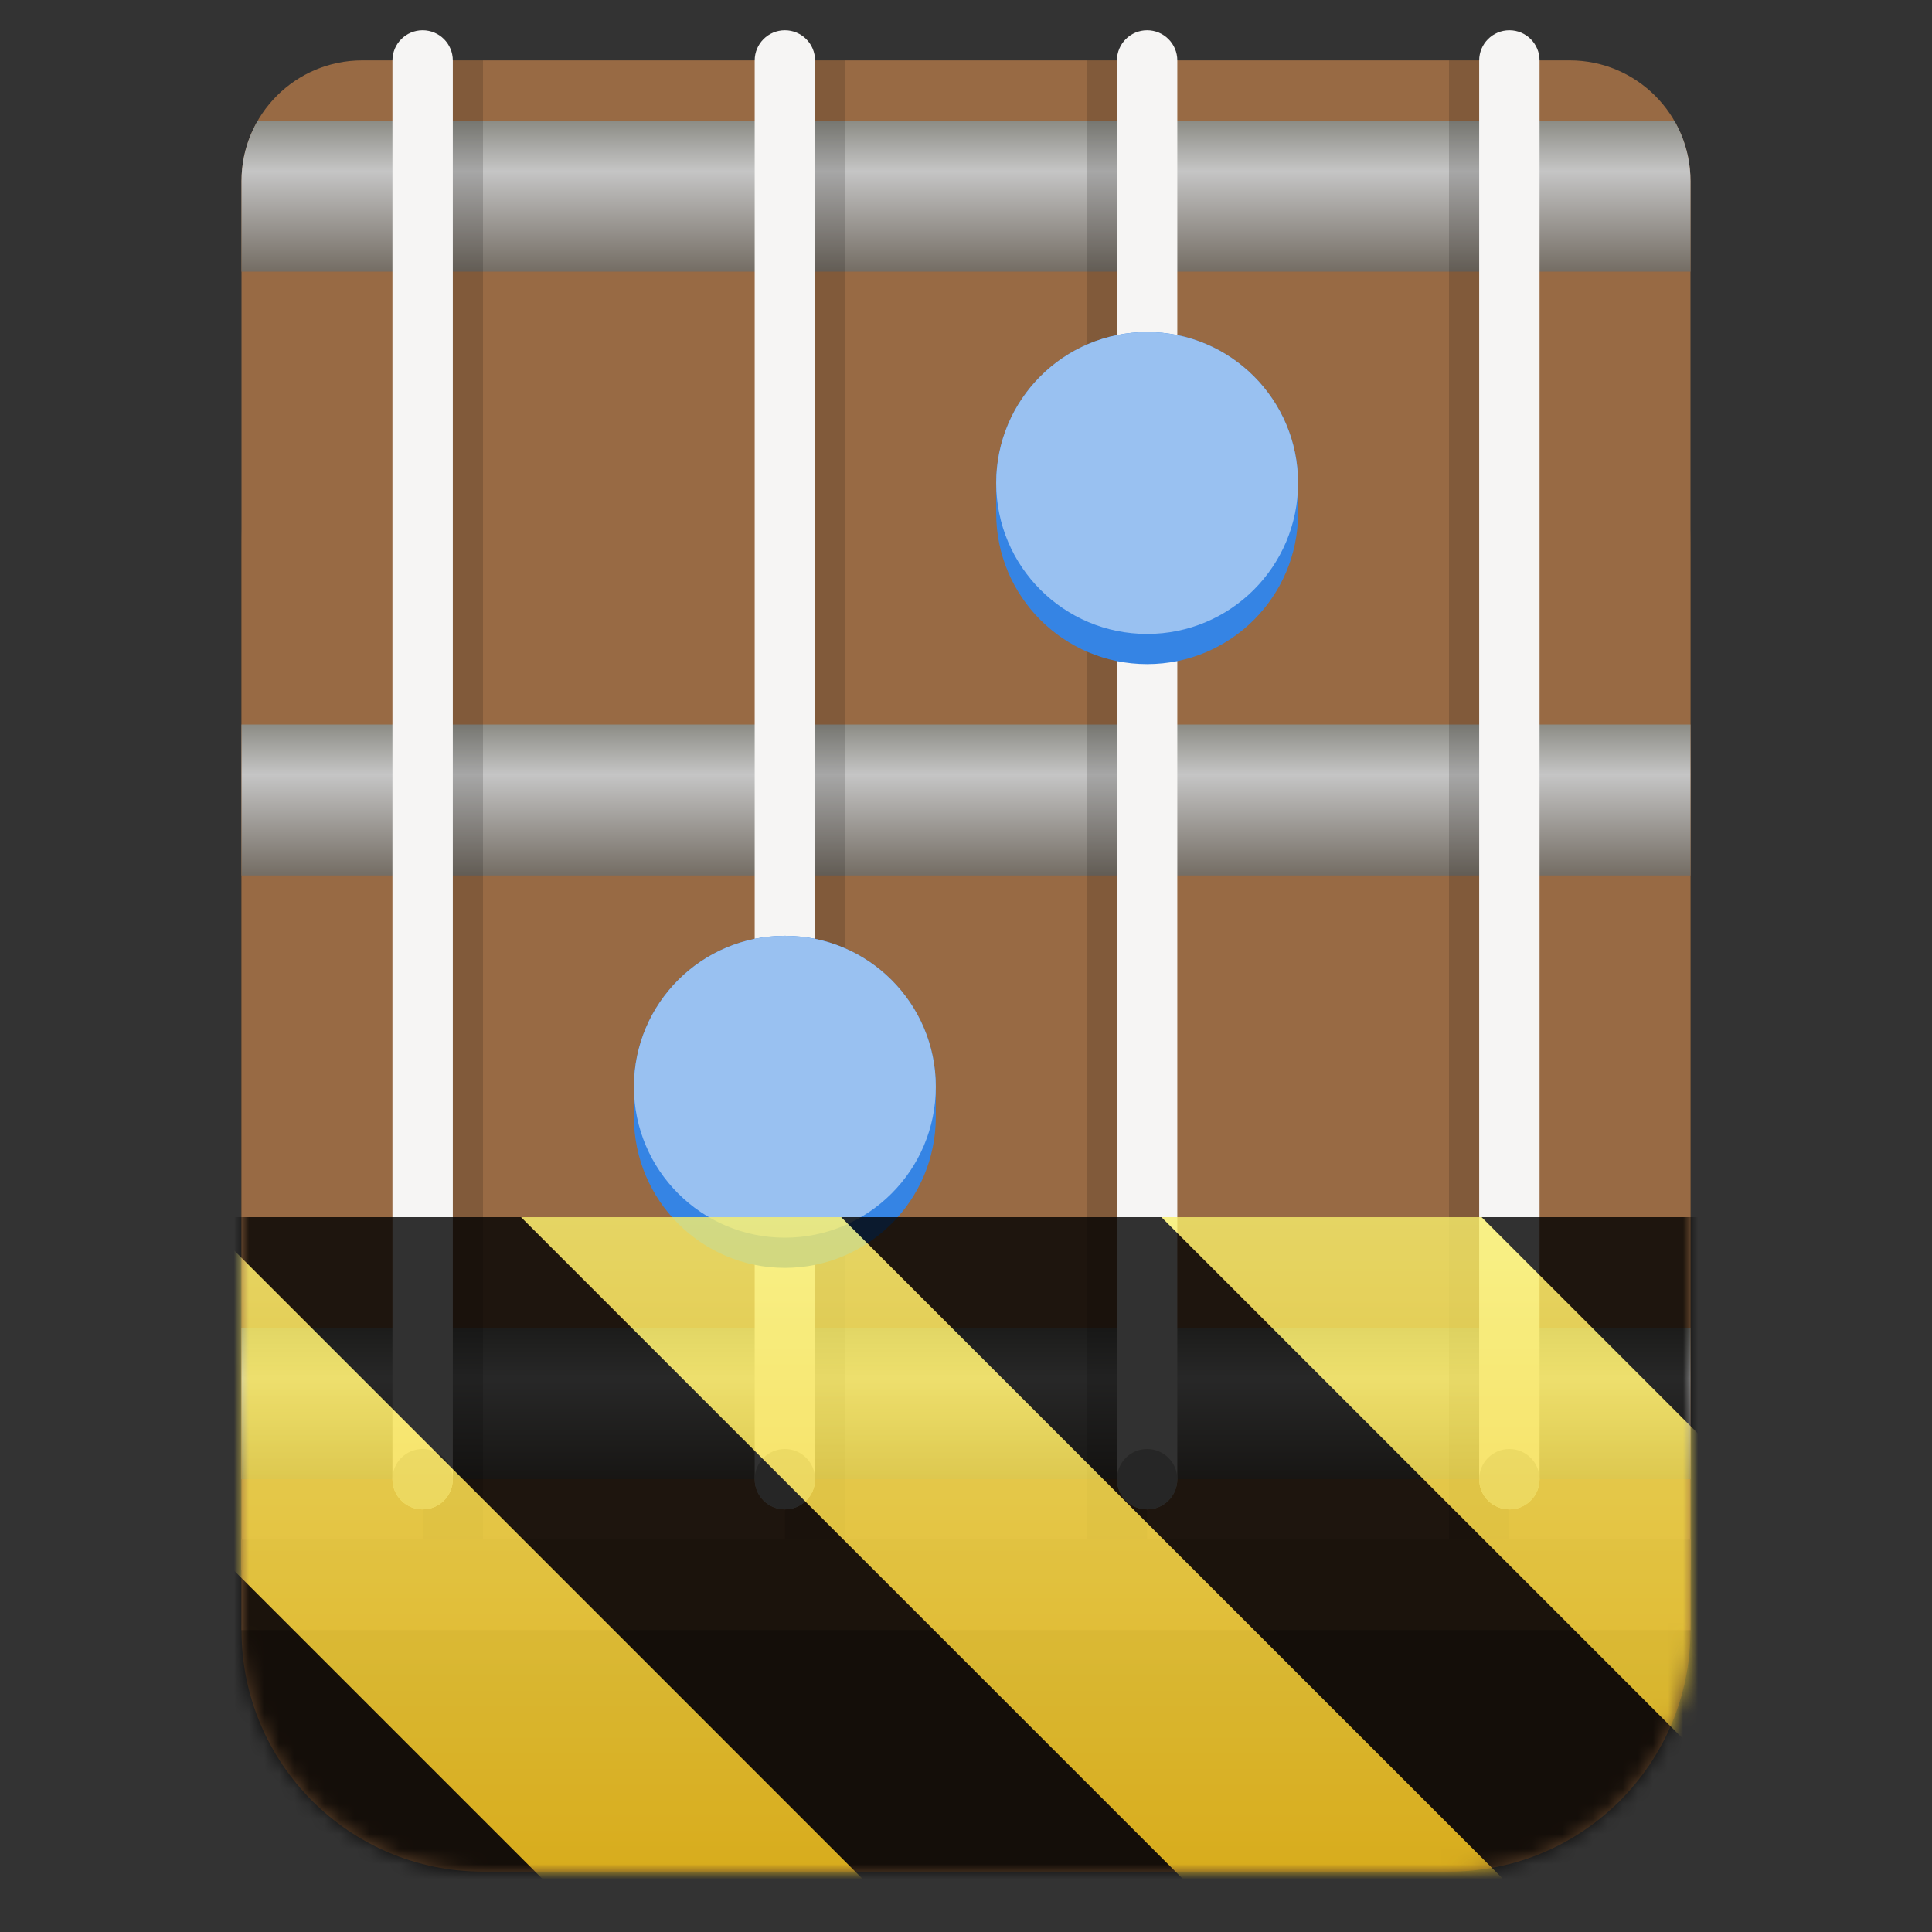 <?xml version="1.0" encoding="UTF-8"?>
<svg height="128px" viewBox="0 0 128 128" width="128px" xmlns="http://www.w3.org/2000/svg" xmlns:xlink="http://www.w3.org/1999/xlink">
    <rect x="0" y="0" width="128" height="128" fill="#333333" stroke="none"/>
    <filter id="a" height="100%" width="100%" x="0%" y="0%">
        <feColorMatrix color-interpolation-filters="sRGB" values="0 0 0 0 1 0 0 0 0 1 0 0 0 0 1 0 0 0 1 0"/>
    </filter>
    <clipPath id="b">
        <path d="m 16 8 h 96 v 10 h -96 z m 0 0"/>
    </clipPath>
    <clipPath id="c">
        <path d="m 24 4 h 80 c 4.418 0 8 3.582 8 8 v 92 h -96 v -92 c 0 -4.418 3.582 -8 8 -8 z m 0 0"/>
    </clipPath>
    <linearGradient id="d" gradientUnits="userSpaceOnUse">
        <stop offset="0" stop-color="#746d64"/>
        <stop offset="0.667" stop-color="#c5c5c5"/>
        <stop offset="1" stop-color="#8c8c85"/>
    </linearGradient>
    <linearGradient id="e" gradientTransform="matrix(0.923 0 0 2.5 4.923 -467)" x1="64" x2="64" xlink:href="#d" y1="194" y2="190"/>
    <clipPath id="f">
        <path d="m 16 48 h 96 v 10 h -96 z m 0 0"/>
    </clipPath>
    <clipPath id="g">
        <path d="m 24 4 h 80 c 4.418 0 8 3.582 8 8 v 92 h -96 v -92 c 0 -4.418 3.582 -8 8 -8 z m 0 0"/>
    </clipPath>
    <linearGradient id="h" gradientTransform="matrix(0.923 0 0 2.5 4.923 -497)" x1="64" x2="64" xlink:href="#d" y1="222" y2="218"/>
    <clipPath id="i">
        <path d="m 16 88 h 96 v 10 h -96 z m 0 0"/>
    </clipPath>
    <clipPath id="j">
        <path d="m 24 4 h 80 c 4.418 0 8 3.582 8 8 v 92 h -96 v -92 c 0 -4.418 3.582 -8 8 -8 z m 0 0"/>
    </clipPath>
    <linearGradient id="k" gradientTransform="matrix(0.923 0 0 2.5 4.923 -527)" x1="64" x2="64" xlink:href="#d" y1="250" y2="246"/>
    <clipPath id="l">
        <path d="m 16 8 h 96 v 10 h -96 z m 0 0"/>
    </clipPath>
    <clipPath id="m">
        <path d="m 24 4 h 80 c 4.418 0 8 3.582 8 8 v 92 h -96 v -92 c 0 -4.418 3.582 -8 8 -8 z m 0 0"/>
    </clipPath>
    <clipPath id="n">
        <path d="m 16 48 h 96 v 10 h -96 z m 0 0"/>
    </clipPath>
    <clipPath id="o">
        <path d="m 24 4 h 80 c 4.418 0 8 3.582 8 8 v 92 h -96 v -92 c 0 -4.418 3.582 -8 8 -8 z m 0 0"/>
    </clipPath>
    <clipPath id="p">
        <path d="m 16 88 h 96 v 10 h -96 z m 0 0"/>
    </clipPath>
    <clipPath id="q">
        <path d="m 24 4 h 80 c 4.418 0 8 3.582 8 8 v 92 h -96 v -92 c 0 -4.418 3.582 -8 8 -8 z m 0 0"/>
    </clipPath>
    <clipPath id="r">
        <rect height="128" width="128"/>
    </clipPath>
    <clipPath id="s">
        <rect height="128" width="128"/>
    </clipPath>
    <mask id="t">
        <g filter="url(#a)">
            <g clip-path="url(#s)" filter="url(#a)">
                <g clip-path="url(#r)">
                    <path d="m 32 20 h 64 c 8.836 0 16 7.164 16 16 v 72 c 0 8.836 -7.164 16 -16 16 h -64 c -8.836 0 -16 -7.164 -16 -16 v -72 c 0 -8.836 7.164 -16 16 -16 z m 0 0" fill="#63452c"/>
                    <path d="m 24 4 h 80 c 4.418 0 8 3.582 8 8 v 92 h -96 v -92 c 0 -4.418 3.582 -8 8 -8 z m 0 0" fill="#986a44"/>
                    <g clip-path="url(#l)">
                        <g clip-path="url(#m)">
                            <path d="m 16 8 h 96 v 10 h -96 z m 0 0" fill="url(#e)"/>
                        </g>
                    </g>
                    <g clip-path="url(#n)">
                        <g clip-path="url(#o)">
                            <path d="m 16 48 h 96 v 10 h -96 z m 0 0" fill="url(#h)"/>
                        </g>
                    </g>
                    <g clip-path="url(#p)">
                        <g clip-path="url(#q)">
                            <path d="m 16 88 h 96 v 10 h -96 z m 0 0" fill="url(#k)"/>
                        </g>
                    </g>
                    <path d="m 16 102 h 96 v 6 h -96 z m 0 0" fill="#865e3c"/>
                    <path d="m 28 4 h 4 v 98 h -4 z m 0 0" fill-opacity="0.153"/>
                    <path d="m 28 2.004 c 1.105 0 2 0.895 2 2 v 93.996 c 0 1.105 -0.895 2 -2 2 s -2 -0.895 -2 -2 v -93.996 c 0 -1.105 0.895 -2 2 -2 z m 0 0" fill="#f6f5f4"/>
                    <path d="m 30 98 c 0 1.105 -0.895 2 -2 2 s -2 -0.895 -2 -2 s 0.895 -2 2 -2 s 2 0.895 2 2 z m 0 0" fill="#c0bfbc"/>
                    <path d="m 52 4 h 4 v 98 h -4 z m 0 0" fill-opacity="0.153"/>
                    <path d="m 52 2.004 c 1.105 0 2 0.895 2 2 v 93.996 c 0 1.105 -0.895 2 -2 2 s -2 -0.895 -2 -2 v -93.996 c 0 -1.105 0.895 -2 2 -2 z m 0 0" fill="#f6f5f4"/>
                    <path d="m 54 98 c 0 1.105 -0.895 2 -2 2 s -2 -0.895 -2 -2 s 0.895 -2 2 -2 s 2 0.895 2 2 z m 0 0" fill="#c0bfbc"/>
                    <path d="m 72 4 h 4 v 98 h -4 z m 0 0" fill-opacity="0.153"/>
                    <path d="m 76 2.004 c 1.105 0 2 0.895 2 2 v 93.996 c 0 1.105 -0.895 2 -2 2 s -2 -0.895 -2 -2 v -93.996 c 0 -1.105 0.895 -2 2 -2 z m 0 0" fill="#f6f5f4"/>
                    <path d="m 78 98 c 0 1.105 -0.895 2 -2 2 s -2 -0.895 -2 -2 s 0.895 -2 2 -2 s 2 0.895 2 2 z m 0 0" fill="#c0bfbc"/>
                    <path d="m 96 4 h 4 v 98 h -4 z m 0 0" fill-opacity="0.153"/>
                    <path d="m 100 2.004 c 1.105 0 2 0.895 2 2 v 93.996 c 0 1.105 -0.895 2 -2 2 s -2 -0.895 -2 -2 v -93.996 c 0 -1.105 0.895 -2 2 -2 z m 0 0" fill="#f6f5f4"/>
                    <path d="m 102 98 c 0 1.105 -0.895 2 -2 2 s -2 -0.895 -2 -2 s 0.895 -2 2 -2 s 2 0.895 2 2 z m 0 0" fill="#c0bfbc"/>
                    <path d="m 76 22 c 5.523 0 10 4.477 10 10 v 2 c 0 5.523 -4.477 10 -10 10 s -10 -4.477 -10 -10 v -2 c 0 -5.523 4.477 -10 10 -10 z m 0 0" fill="#3584e4"/>
                    <path d="m 86 32 c 0 5.523 -4.477 10 -10 10 s -10 -4.477 -10 -10 s 4.477 -10 10 -10 s 10 4.477 10 10 z m 0 0" fill="#99c1f1"/>
                    <path d="m 52 62 c 5.523 0 10 4.477 10 10 v 2 c 0 5.523 -4.477 10 -10 10 s -10 -4.477 -10 -10 v -2 c 0 -5.523 4.477 -10 10 -10 z m 0 0" fill="#3584e4"/>
                    <path d="m 62 72 c 0 5.523 -4.477 10 -10 10 s -10 -4.477 -10 -10 s 4.477 -10 10 -10 s 10 4.477 10 10 z m 0 0" fill="#99c1f1"/>
                </g>
            </g>
        </g>
    </mask>
    <mask id="u">
        <g filter="url(#a)">
            <rect fill-opacity="0.8" height="184.32" width="184.32" x="-28.16" y="-28.16"/>
        </g>
    </mask>
    <linearGradient id="v" gradientTransform="matrix(0 0.37 -0.985 0 295.385 -30.36)" gradientUnits="userSpaceOnUse" x1="300" x2="428" y1="235" y2="235">
        <stop offset="0" stop-color="#f9f06b"/>
        <stop offset="1" stop-color="#f5c211"/>
    </linearGradient>
    <clipPath id="w">
        <rect height="128" width="128"/>
    </clipPath>
    <clipPath id="x">
        <rect height="128" width="128"/>
    </clipPath>
    <path d="m 32 20 h 64 c 8.836 0 16 7.164 16 16 v 72 c 0 8.836 -7.164 16 -16 16 h -64 c -8.836 0 -16 -7.164 -16 -16 v -72 c 0 -8.836 7.164 -16 16 -16 z m 0 0" fill="#63452c"/>
    <path d="m 24 4 h 80 c 4.418 0 8 3.582 8 8 v 92 h -96 v -92 c 0 -4.418 3.582 -8 8 -8 z m 0 0" fill="#986a44"/>
    <g clip-path="url(#b)">
        <g clip-path="url(#c)">
            <path d="m 16 8 h 96 v 10 h -96 z m 0 0" fill="url(#e)"/>
        </g>
    </g>
    <g clip-path="url(#f)">
        <g clip-path="url(#g)">
            <path d="m 16 48 h 96 v 10 h -96 z m 0 0" fill="url(#h)"/>
        </g>
    </g>
    <g clip-path="url(#i)">
        <g clip-path="url(#j)">
            <path d="m 16 88 h 96 v 10 h -96 z m 0 0" fill="url(#k)"/>
        </g>
    </g>
    <path d="m 16 102 h 96 v 6 h -96 z m 0 0" fill="#865e3c"/>
    <path d="m 28 4 h 4 v 98 h -4 z m 0 0" fill-opacity="0.153"/>
    <path d="m 28 2.004 c 1.105 0 2 0.895 2 2 v 93.996 c 0 1.105 -0.895 2 -2 2 s -2 -0.895 -2 -2 v -93.996 c 0 -1.105 0.895 -2 2 -2 z m 0 0" fill="#f6f5f4"/>
    <path d="m 30 98 c 0 1.105 -0.895 2 -2 2 s -2 -0.895 -2 -2 s 0.895 -2 2 -2 s 2 0.895 2 2 z m 0 0" fill="#c0bfbc"/>
    <path d="m 52 4 h 4 v 98 h -4 z m 0 0" fill-opacity="0.153"/>
    <path d="m 52 2.004 c 1.105 0 2 0.895 2 2 v 93.996 c 0 1.105 -0.895 2 -2 2 s -2 -0.895 -2 -2 v -93.996 c 0 -1.105 0.895 -2 2 -2 z m 0 0" fill="#f6f5f4"/>
    <path d="m 54 98 c 0 1.105 -0.895 2 -2 2 s -2 -0.895 -2 -2 s 0.895 -2 2 -2 s 2 0.895 2 2 z m 0 0" fill="#c0bfbc"/>
    <path d="m 72 4 h 4 v 98 h -4 z m 0 0" fill-opacity="0.153"/>
    <path d="m 76 2.004 c 1.105 0 2 0.895 2 2 v 93.996 c 0 1.105 -0.895 2 -2 2 s -2 -0.895 -2 -2 v -93.996 c 0 -1.105 0.895 -2 2 -2 z m 0 0" fill="#f6f5f4"/>
    <path d="m 78 98 c 0 1.105 -0.895 2 -2 2 s -2 -0.895 -2 -2 s 0.895 -2 2 -2 s 2 0.895 2 2 z m 0 0" fill="#c0bfbc"/>
    <path d="m 96 4 h 4 v 98 h -4 z m 0 0" fill-opacity="0.153"/>
    <path d="m 100 2.004 c 1.105 0 2 0.895 2 2 v 93.996 c 0 1.105 -0.895 2 -2 2 s -2 -0.895 -2 -2 v -93.996 c 0 -1.105 0.895 -2 2 -2 z m 0 0" fill="#f6f5f4"/>
    <path d="m 102 98 c 0 1.105 -0.895 2 -2 2 s -2 -0.895 -2 -2 s 0.895 -2 2 -2 s 2 0.895 2 2 z m 0 0" fill="#c0bfbc"/>
    <path d="m 76 22 c 5.523 0 10 4.477 10 10 v 2 c 0 5.523 -4.477 10 -10 10 s -10 -4.477 -10 -10 v -2 c 0 -5.523 4.477 -10 10 -10 z m 0 0" fill="#3584e4"/>
    <path d="m 86 32 c 0 5.523 -4.477 10 -10 10 s -10 -4.477 -10 -10 s 4.477 -10 10 -10 s 10 4.477 10 10 z m 0 0" fill="#99c1f1"/>
    <path d="m 52 62 c 5.523 0 10 4.477 10 10 v 2 c 0 5.523 -4.477 10 -10 10 s -10 -4.477 -10 -10 v -2 c 0 -5.523 4.477 -10 10 -10 z m 0 0" fill="#3584e4"/>
    <path d="m 62 72 c 0 5.523 -4.477 10 -10 10 s -10 -4.477 -10 -10 s 4.477 -10 10 -10 s 10 4.477 10 10 z m 0 0" fill="#99c1f1"/>
    <g mask="url(#t)">
        <g clip-path="url(#x)">
            <g mask="url(#u)">
                <g clip-path="url(#w)">
                    <path d="m 128 80.641 v 47.359 h -128 v -47.359 z m 0 0" fill="url(#v)"/>
                    <path d="m 13.309 80.641 l 47.355 47.359 h 21.215 l -47.359 -47.359 z m 42.422 0 l 47.363 47.359 h 21.215 l -47.363 -47.359 z m 42.43 0 l 29.84 29.84 v -21.211 l -8.629 -8.629 z m -98.16 7.906 v 21.215 l 18.238 18.238 h 21.215 z m 0 0"/>
                </g>
            </g>
        </g>
    </g>
</svg>
